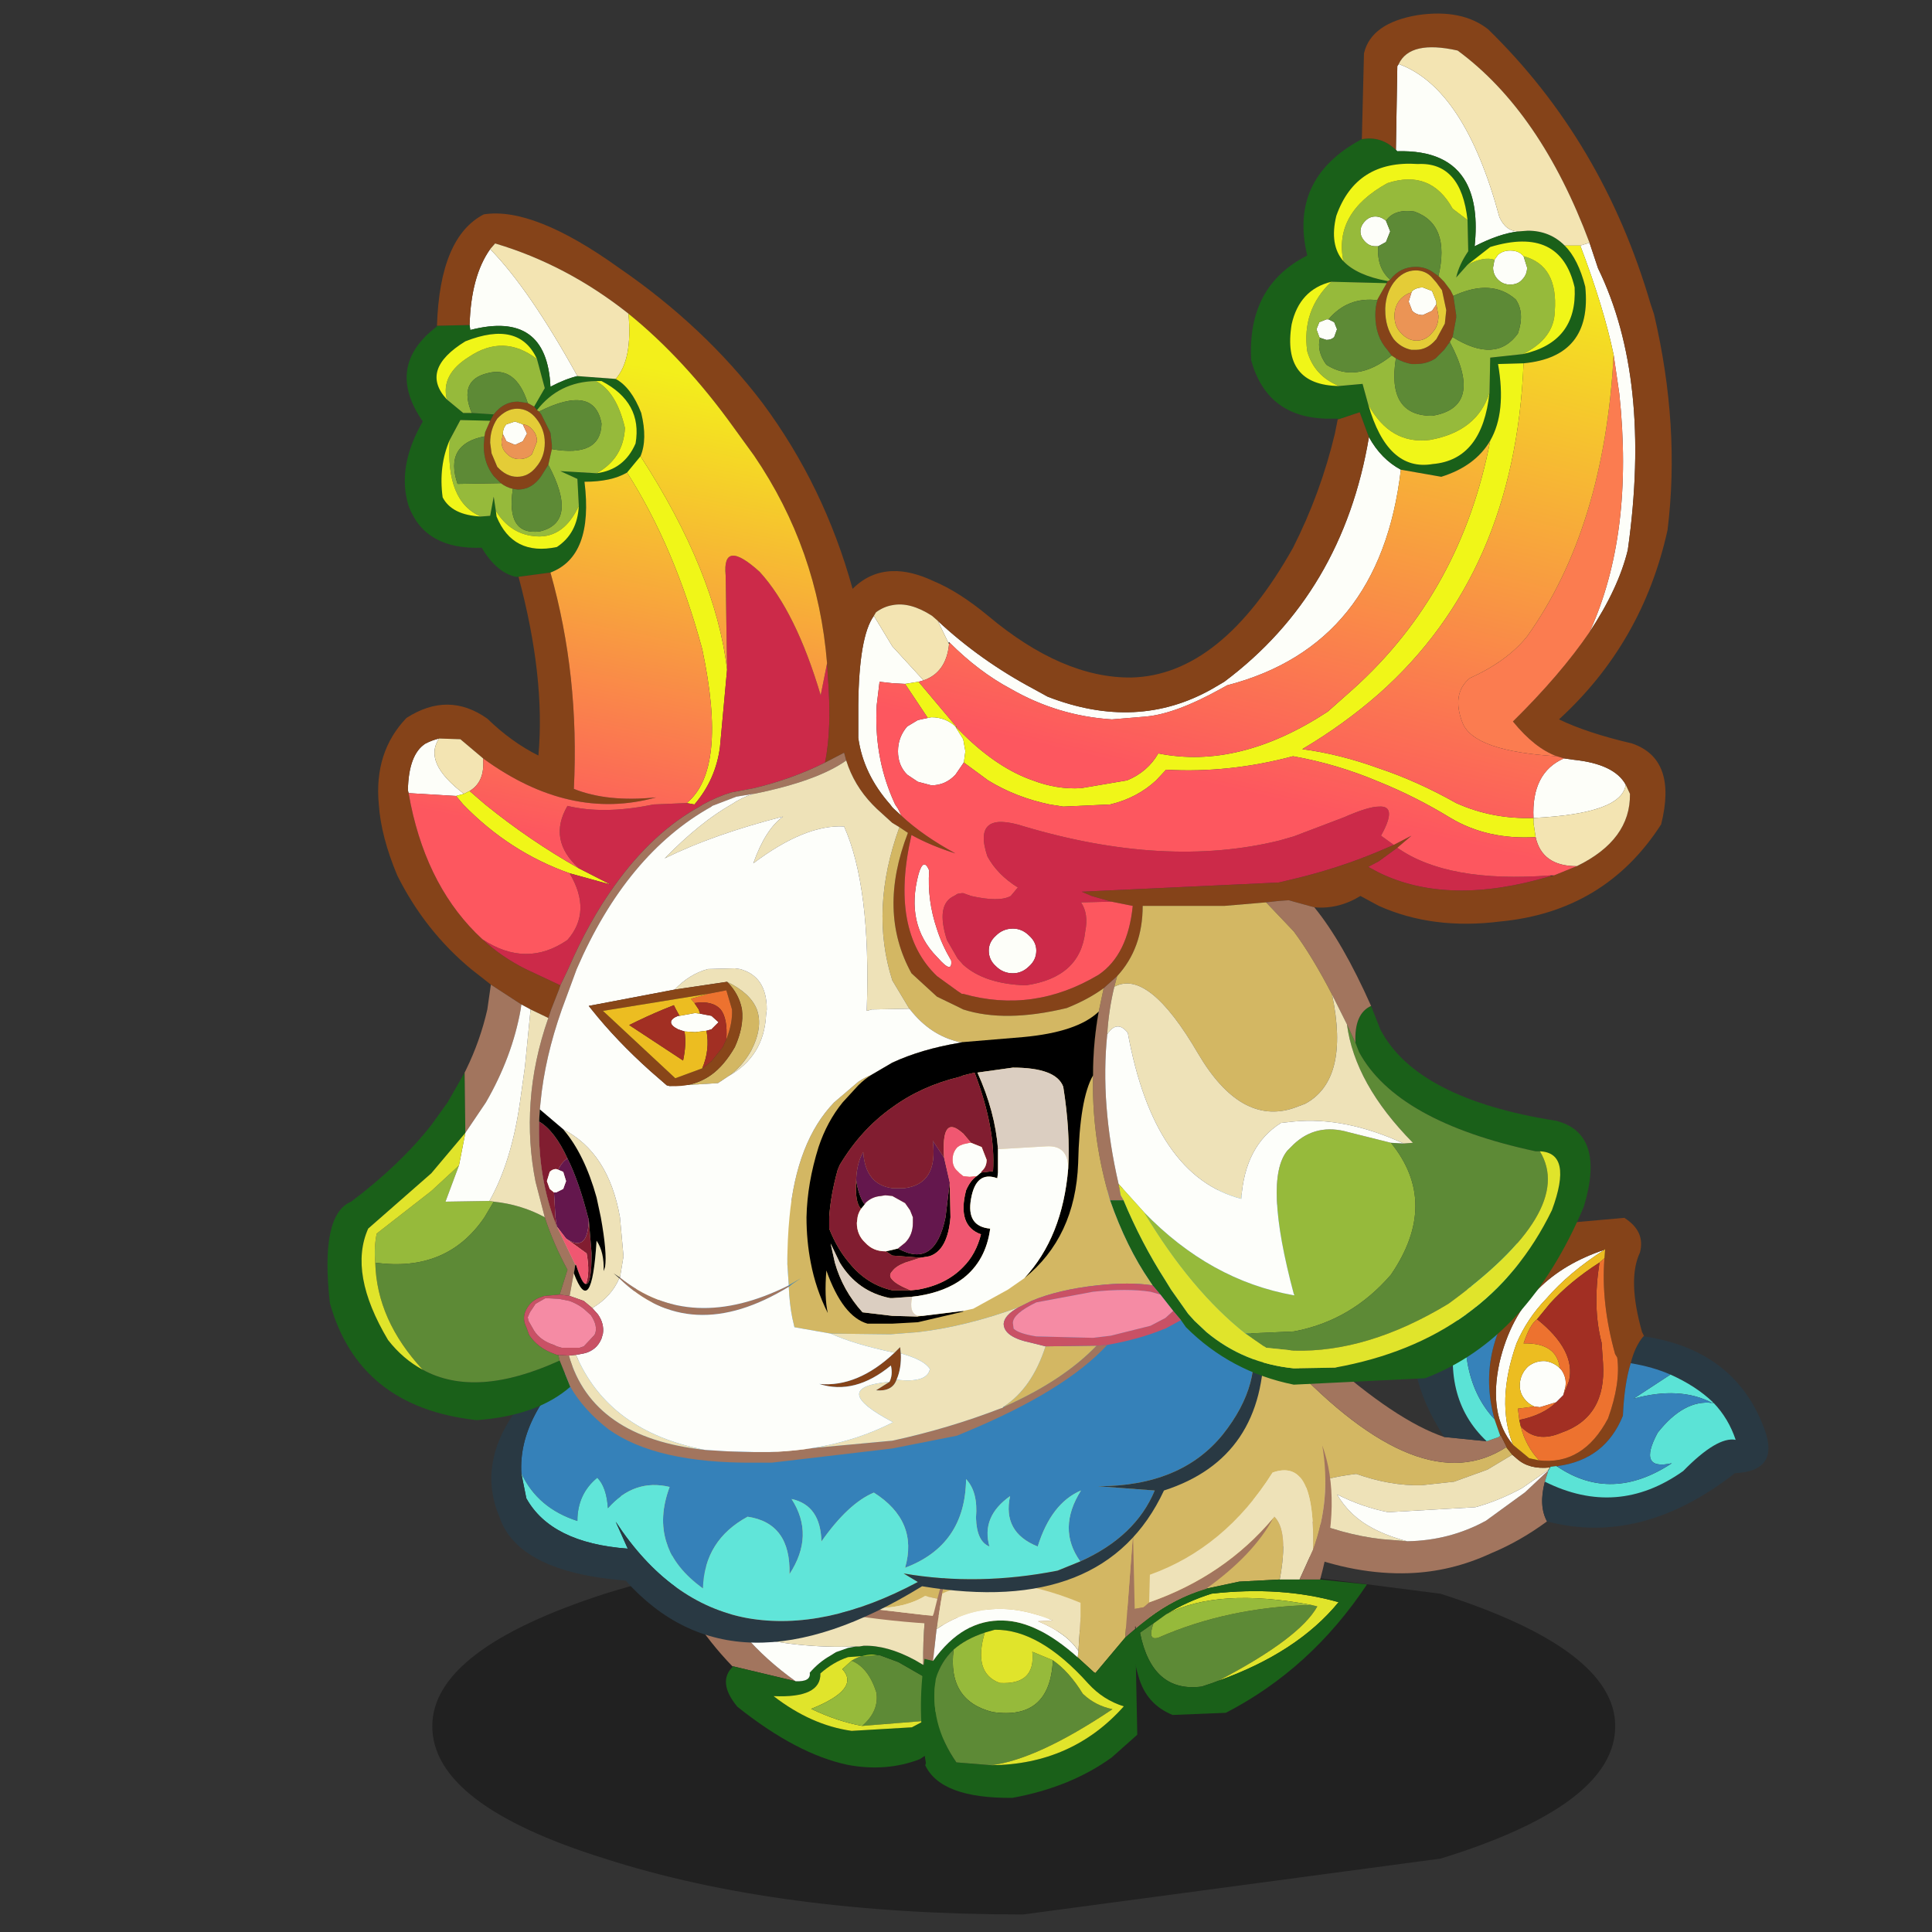 <svg xmlns:ffdec="https://www.free-decompiler.com/flash" xmlns:xlink="http://www.w3.org/1999/xlink" ffdec:objectType="frame" height="90" width="90" xmlns="http://www.w3.org/2000/svg"><rect width="100%" height="100%" fill="#333333" stroke="none"/><use ffdec:characterId="20" height="140.85" transform="matrix(.636 0 0 .636 9.321 -.35)" width="116.55" xlink:href="#a"/><defs><g id="a" transform="translate(-14.65 .55)"><use ffdec:characterId="1" height="9.05" transform="matrix(1.609 0 0 3.031 31.657 112.795)" width="53.85" xlink:href="#b"/><use ffdec:characterId="4" height="43.05" transform="translate(79.745 71.278) scale(1.039)" width="49.55" xlink:href="#c"/><use ffdec:characterId="6" height="22.45" transform="translate(82.35 102.65) scale(1.039)" width="17.1" xlink:href="#d"/><use ffdec:characterId="8" height="16.15" transform="translate(48.55 112.7) scale(1.039)" width="20.95" xlink:href="#e"/><use ffdec:characterId="10" height="30.65" transform="translate(43.8 87.6) scale(1.039)" width="50.65" xlink:href="#f"/><use ffdec:characterId="12" height="20.1" transform="translate(67.45 110.8) scale(1.039)" width="15.25" xlink:href="#g"/><use ffdec:characterId="14" height="33.1" transform="translate(36 85.95) scale(1.039)" width="61.6" xlink:href="#h"/><use ffdec:characterId="19" height="102.15" transform="translate(24 1) scale(1.039)" width="94.75" xlink:href="#i"/></g><g id="o" fill-rule="evenodd"><path d="M22.9 17.4q-6 3.95-15.35-6-5.75 1.25-7.1 6.4 4.1 3.05 7.85 4.5-1.4-2.35 4-3 2.4.85 4.6.8l2.3-.25 2.35-.85 1.75-1.05-.4-.5v-.05" fill="#d3b763"/><path d="M18.5 16.7q-3.4-1.15-8.45-5.65l-2.5.35q9.35 9.95 15.35 6l-.4-.8h-.05l-.1.1-.85.3-3-.3M.45 17.8q-.3 1.1-.45 2.25 8.5 6.5 16 6.25 3-.1 5.8-1.4 2.05-.85 3.95-2.25-.6-1.1-.15-2.8l.25-.8-1.65 1.55-2.75 2Q18.9 24 15.9 24.05l-1.8-.15q-2.75-.3-5.8-1.6-3.75-1.45-7.85-4.5" fill="#a2755e"/><path d="M8.3 22.3q3.05 1.3 5.8 1.6l1.8.15q-1.35-.35-2.4-.9-1.65-.85-2.55-2.4 1.8.9 3.6 1.25l6.15-.35q1.65-.45 3.3-1.35l1.8-1.25.05-.05.1-.15q-1.45.15-2.3-.6l-.35-.3L21.55 19l-2.35.85-2.3.25q-2.2.05-4.6-.8-5.4.65-4 3" fill="#eee2b8"/><path d="M25.8 19.05 24 20.3q-1.65.9-3.3 1.35l-6.15.35q-1.8-.35-3.6-1.25.9 1.55 2.55 2.4 1.05.55 2.4.9 3-.05 5.55-1.45l2.75-2 1.65-1.55h-.05m-2.45-1.8q-1.2-3.05.25-7.15.75-1.75 2.1-3.15 1.6-1.85 4.1-3.45-2.85.95-4.65 2.75-2 2-2.75 5.2-.8 3.7.95 5.8m3.3-5.4q-.4-.4-1-.5-.65-.05-1.2.35-.5.45-.6 1.1-.1.7.3 1.2.25.35.7.55l.4.05 1.15-.35.05-.05.45-.45.15-.6q.1-.65-.3-1.2l-.1-.1" fill="#fdfefa"/><path d="m18.5 16.7 3 .3q-3.3-3.1-2.05-8.55.2-1.4.95-2.65v-.1q1.15-1.8 3.35-3.35l-.05.15-.05.55q-.1 1.7.8 2.6V5.4l.6-1.65.8-1.55H26Q25.2-.5 23.05.1q-10.6 7.3-4.55 16.6m7.25 5.95Q32.4 24.4 39 19.25q3.15-.15 2.1-3.05-2.05-5.65-8.55-6.6-.6.7-.9 1.9 1.55.25 2.8.8 1.8.8 3 1.95l.05.05q1.05 1.1 1.55 2.6-1.3-.25-3.7 2.2-4.65 3.3-9.75.75-.45 1.7.15 2.8" fill="#293943"/><path d="m22.5 16.6.4.8v.05l.4.5.35.3q.85.75 2.3.6l.05-.05.4-.05h.1q3.35-.45 4.6-3.55.1-2.25.55-3.7.3-1.2.9-1.9h.05l-.15-.3q-1.05-3.7-.15-5.6.4-1.5-1.1-2.45l-3.35.3q-1 .25-1.85.65h-.15l-.8 1.55-.6 1.65v.25l-.1.25q-3.7 4.5-2.3 9.55l.4 1.15.05-.05v.05m2.7 1.75-.7-.15-1.15-.95q-1.75-2.1-.95-5.8.75-3.2 2.75-5.2 1.8-1.8 4.65-2.75l.05-.05-.05.65q-.25 3.15.75 6.75l.15.25q.25 1.8-.65 4.3-1.75 3.3-4.85 2.95" fill="#854319"/><path d="m21.5 17 .85-.3.1-.1-.4-1.15q-3-3.2-1.65-9.65 0 2.2 1.05 2.1 1-.05 2.2-4.85l.05-.55.05-.15Q21.55 3.9 20.4 5.7v.1q-.75 1.25-.95 2.65Q18.2 13.9 21.5 17m4.35 2.05-.25.8q5.1 2.55 9.75-.75 2.4-2.45 3.7-2.2-.5-1.5-1.55-2.6h-.1q-2-.25-3.85 2.1-1.45 2.7 1 2.15-4.25 2.8-8.05.25l-.1-.05-.4.05-.05.1-.1.15m8.6-6.75-2.6 1.7q3.25-.9 5.55.3l.05-.05q-1.2-1.15-3-1.95" fill="#5be3d6"/><path d="m23.35 17.25 1.15.95.7.15q-.95-1-1.3-2.4l-.1-.45-.1-.8 1.15-.15q-.45-.2-.7-.55-.4-.5-.3-1.2.1-.65.6-1.1.55-.4 1.2-.35.6.1 1 .5-.2-1.8-2.55-1.75.45-1.35.95-1.7l.9-1.1q1.4-1.55 3.5-2.9l.35-.3.05-.65-.05.05q-2.5 1.6-4.1 3.45-1.35 1.4-2.1 3.15-1.45 4.1-.25 7.15" fill="#ecbd21"/><path d="M22.05 15.45q-1.4-5.05 2.3-9.55l.1-.25q-.9-.9-.8-2.6-1.2 4.8-2.2 4.85-1.05.1-1.05-2.1-1.35 6.45 1.65 9.65m4.45 3.35q3.8 2.55 8.05-.25-2.45.55-1-2.15 1.85-2.35 3.85-2.1-2.3-1.2-5.55-.3l2.6-1.7q-1.25-.55-2.8-.8-.45 1.45-.55 3.7-1.25 3.1-4.6 3.55v.05" fill="#3682ba"/><path d="m29.8 4.1-.35.3q-.5 3.2.15 5.65l.1 1.45q.25 3.8-2.95 4.9-1.75.75-2.85-.45.35 1.4 1.3 2.4 3.1.35 4.85-2.95.9-2.5.65-4.3l-.15-.25q-1-3.6-.75-6.75m-4.75 4.3q-.5.35-.95 1.7 2.35-.05 2.55 1.75l.1.1q.4.55.3 1.2l-.15.6.4-1q.5-2.15-2.25-4.35m-.2 6.15-1.15.15.1.8q1.7-.35 2.6-1.25l-1.15.35-.4-.05" fill="#ed722f"/><path d="M29.45 4.4q-2.1 1.35-3.5 2.9l-.9 1.1q2.75 2.2 2.25 4.35l-.4 1-.45.45-.05.05q-.9.9-2.6 1.25l.1.45q1.1 1.2 2.85.45 3.2-1.1 2.95-4.9l-.1-1.45q-.65-2.45-.15-5.65" fill="#a22f23"/></g><g id="p" fill-rule="evenodd"><path d="M1.5 4.3Q4.35-.25 11.95 0q1.15.25 1.6 1.25V1.2l.05.15.35 1.75q.65 3.8-.65 7.35.1-3.95-.9-5.1Q8.85 1.85 1.5 4.3M0 8.45q.25-1.8.95-3.15 6.55-.45 9.55 2.9l.05-.05V8.1q1.05 1 .4 4.45l-2.85.15-2.35.5q-2.15.65-4 2.05Q.8 13.3 0 8.45" fill="#d3b763"/><path d="m13.2 14.35.4.1q-1.25 2.25-7 5.25l-.4.15-.75.25q-3.5.45-4.35-3.8l.85-.6.1-.05q-.45 1.25.35 1 4.9-2.15 10.8-2.3" fill="#5d8a36"/><path d="M6.6 19.7q5.75-3 7-5.25l-.4-.1Q6.6 13.1 2.95 15q1.45-.9 3.2-1.45 4.9-.55 8.95.6-2.9 3.55-8.5 5.55" fill="#e0e42b"/><path d="m13.8 12.55 3.3.35q-3.95 5.95-9.95 9.05l-3.75.15q-1.85-.75-2.4-2.7Q.4 17.45.8 16l.1-.1.85-.65q1.85-1.4 4-2.05l2.35-.5 2.85-.15h2.85m-11.75 3.1-.1.05-.85.6q.85 4.25 4.35 3.8l.75-.25.4-.15q5.6-2 8.5-5.55-4.05-1.15-8.95-.6-1.75.55-3.2 1.45l-.9.65" fill="#1a6019"/><path d="M.95 5.3q.2-.55.55-1 7.35-2.45 10.9 1.05 1 1.15.9 5.1l-.95 2.1h-1.4q.65-3.45-.4-4.45v.05l-.05.05Q7.5 4.85.95 5.3" fill="#eee2b8"/><path d="M13.95 3.1q1.4 3.85-.15 9.45h-1.45l.95-2.1q1.3-3.55.65-7.35M.9 15.9Q-.15 12.5 0 8.45q.8 4.85 1.75 6.8l-.85.65" fill="#a2755e"/><path d="M13.2 14.35q-5.9.15-10.8 2.3-.8.25-.35-1l.9-.65q3.65-1.9 10.25-.65" fill="#96ba3b"/></g><g id="q" fill-rule="evenodd"><path d="m18.9 2.85.7.3q-.55 2.75-.5 6.1-.45-.25-.75-.35-.05-3.3.55-6.05M4.95 9H4.9Q1.75 5.75 0 1.4L2.75.5q1.3 4.35 3 6.3 1.5 1.75 3.6 3.25L4.95 9" fill="#a2755e"/><path d="M15.1 8.2h.15l1.35.5 2.7 1.55q1.25.65.45 1.55l-1.35 1.05-4.35.35q1.2-1.05 1-2.35Q14.5 9.1 13.3 8.6q.8-.5 1.8-.4" fill="#5d8a36"/><path d="M19.1 9.25q.75.25 1.15.65.4.4.65 1.35.35 2.3-2.8 4.3-2.35.9-5.05.4-3.6-.75-7.8-4.1Q3.8 10.1 4.95 9l4.4 1.05q1.1.05 1-.6.65-.75 1.45-1.2l.4-.25.85-.3.55-.1h.25l.3-.05q1.65-.05 3.6 1l.6.35q.3.1.75.35m-.7 3.6 1.35-1.05q.8-.9-.45-1.55L16.6 8.7l-1.35-.5h-.15l-2.05.15Q12 8.7 11.1 9.5q.05 1.75-3.3 1.6 2.65 2.05 5.5 2.45l4.25-.25.85-.45" fill="#1a6019"/><path d="M2.75.5q7.8-1.7 16.15 2.35-.6 2.75-.55 6.05l-.6-.35q-1.95-1.05-3.6-1l-.3.05h-.25q-4.1.15-7.85-.8-1.7-1.95-3-6.3" fill="#eee2b8"/><path d="m13.6 7.6-.55.1-.85.3-.4.25q-.8.45-1.45 1.2.1.65-1 .6-2.1-1.5-3.6-3.25 3.75.95 7.85.8" fill="#fdfefa"/><path d="M15.1 8.2q-1-.1-1.8.4l-.65.6q1.3 1.4-2.2 2.8 1.9.9 3.6 1.2l4.35-.35-.85.45-4.25.25q-2.85-.4-5.5-2.45 3.35.15 3.3-1.6.9-.8 1.95-1.15l2.05-.15" fill="#e0e42b"/><path d="M13.3 8.6q1.2.5 1.75 2.25.2 1.3-1 2.35-1.7-.3-3.6-1.2 3.5-1.4 2.2-2.8l.65-.6" fill="#96ba3b"/></g><g id="r" fill-rule="evenodd"><path d="M2.5 22.95Q-4.4 10.6 7.6 1.8l.8-.6q13.35-2.8 28.1.9 2.85.7 5.25 1.9 6.85 3.6 8.9 11.7-.05 2.05-1.15 4.15-.7-.8-1.95-.35-3.35 5.3-8.65 7.2l-.05 1.95-.4.35-4 .7q-6.15-.1-10.5-1.25v-.05l-.9-.2q-1.9 1.15-5.05.75h-.2q-10.25-1.7-15.3-6" fill="#d3b763"/><path d="M2.5 22.95q5.05 4.3 15.3 6h.2l5.55.65h.05q5.6.5 10.85.1l4-.7.4-.35q5.3-1.85 8.75-5.95-1.4 2.6-4.75 5-2.7.8-4.95 2.8v-.15q-6.85.7-14.45-.2h-.1Q8.9 29.2 2.5 22.95" fill="#a2755e"/><path d="M18 28.95q3.15.4 5.05-.75l.9.2v.05q4.35 1.15 10.5 1.25-5.25.4-10.85-.1h-.05L18 28.95m20.85-.3.05-1.95q5.3-1.9 8.65-7.2 1.25-.45 1.95.35l-1.85 2.75v.05l-.05.05q-3.45 4.1-8.75 5.95" fill="#eee2b8"/></g><g id="s" fill-rule="evenodd"><path d="M2.2 2.15 1.5 5.7l-.4 2.5-.25 2.25-.6-.15v-.15l.4-2.25.1-.6.05.05.1-.25.25-1L2.2 2.15M14.4 8.8l.55-7.3.15 6.7-.7.6" fill="#a2755e"/><path d="m1.5 5.7.7-3.55Q9.3-1.8 14.95 1.5l-.55 7.3-2.1 2.5-.1-.05-1.15-1.05.05-.45.15-2.3v-1.1Q5.3 3.9 1.5 5.7" fill="#d3b763"/><path d="m11.05 10.2 1.15 1.05.1.05 2.1-2.5.7-.6.15 7.45-1.8 1.6q-2.9 2.1-7 2.85-5.05.05-6.15-2.3l.05-.15q-.65-3.7-.1-7.35l.6.15Q2.95 7.5 5.8 7.6q2.4.05 5.25 2.6M4.5 8.45q-1.35.45-2.2 1.2-.9.85-1.25 2.05-.5 3.1 1.45 5.9l2.45.2q5.7-.05 9.35-4.15-1.45-.45-2.5-1.6-3.45-3.85-6.6-3.8l-.7.2" fill="#1a6019"/><path d="M2.3 9.65q.85-.75 2.2-1.2Q3.65 11.3 5.55 12q2.55.15 2.3-2.2l1.45.6q-.2 4.25-4.25 3.65-3.2-.8-2.75-4.4" fill="#96ba3b"/><path d="m4.95 17.8-2.45-.2q-1.95-2.8-1.45-5.9.35-1.2 1.25-2.05-.45 3.6 2.75 4.4 4.05.6 4.25-3.65 1.15.8 2.1 2.35l.05.05q.85.8 2.05 1.05-5.3 3.55-8.55 3.95" fill="#5d8a36"/><path d="m11.1 9.75-.05.45Q8.2 7.65 5.8 7.6 2.95 7.5.85 10.45L1.1 8.2q3.7-2.5 8.2-.6l-1.05.05q2.05.85 2.85 2.1" fill="#fdfefa"/><path d="M1.5 5.7q3.8-1.8 9.75.65v1.1l-.15 2.3q-.8-1.25-2.85-2.1L9.3 7.6q-4.5-1.9-8.2.6l.4-2.5" fill="#eee2b8"/><path d="m4.5 8.45.7-.2q3.15-.05 6.6 3.8 1.05 1.15 2.5 1.6-3.65 4.1-9.35 4.15 3.25-.4 8.55-3.95-1.2-.25-2.05-1.05l-.05-.05q-.95-1.55-2.1-2.35l-1.45-.6q.25 2.35-2.3 2.2-1.9-.7-1.05-3.55" fill="#e0e42b"/></g><g id="t" fill-rule="evenodd"><path d="M41.5 27.35q-1.65-2.3.05-5-2.1.9-3.05 3.95-2.5-1-1.95-3.55-2.05 1.45-1.45 3.55-.9-.35-.95-2v-.05q.15-1.8-.7-2.7-.05 4.65-4.3 6.25.95-3.3-2.2-5.3-1.8.75-3.7 3.45-.05-2.55-2.1-3 1.65 2.55-.15 5.3.1-3.6-2.95-4.05-3.05 1.65-3.15 5.05-3.95-2.85-2.35-7.15-2.5-.6-4.35 1.5-.1-1.5-.75-2.15-1.4 1.15-1.4 3.05-2.8-.9-3.95-3.35-.25-4.15 4.35-8.3Q19.5 4 47.35.7q9.4.7 13.2 4.5.6 2.5-7.05 5.95.95 3.6-1.95 7.25-2.95 3.65-8.8 3.65l4 .3q-1.35 3.25-5.25 5" fill="#3581b9"/><path d="M2.1 21.15q1.15 2.45 3.95 3.35 0-1.9 1.4-3.05.65.65.75 2.15 1.85-2.1 4.35-1.5-1.6 4.3 2.35 7.15.1-3.4 3.15-5.05 3.05.45 2.95 4.05 1.8-2.75.15-5.3 2.05.45 2.1 3 1.9-2.7 3.7-3.45 3.15 2 2.2 5.3 4.25-1.6 4.3-6.25.85.9.7 2.7v.05q.05 1.65.95 2-.6-2.1 1.45-3.55Q36 25.3 38.5 26.3q.95-3.05 3.05-3.95-1.7 2.7-.05 5l-1.6.65q-5.6 1.1-10.85.2l1 .6q-6.55 3.5-12 2.55-5.5-1-9.3-6.8l.85 1.9q-5.4-.4-7.15-3.55l-.35-1.75" fill="#60e5d9"/><path d="M41.5 27.35q3.9-1.75 5.25-5l-4-.3q5.85 0 8.8-3.65 2.9-3.65 1.95-7.25 7.65-3.45 7.05-5.95-3.8-3.8-13.2-4.5Q19.5 4 6.45 12.85 1.85 17 2.1 21.15l.35 1.75q1.75 3.15 7.15 3.55l-.85-1.9q3.8 5.8 9.3 6.8 5.45.95 12-2.55l-1-.6q5.25.9 10.85-.2l1.6-.65m5.9-5q-4.15 8.9-17.05 6.75-13.25 8.15-20.9-.4-7.6-.6-8.9-4.5Q-2.5 17 10.85 9.3q18.9-7.7 36.9-9.3 23.85 3.2 6.7 11.9.1 8.15-7.05 10.45" fill="#293943"/></g><g id="i"><use ffdec:characterId="15" height="102.15" width="94.75" xlink:href="#j"/><use ffdec:characterId="17" height="22" transform="translate(14.9 70.35)" width="39.45" xlink:href="#k"/></g><g id="j" fill-rule="evenodd"><path d="m75.3 9.6.1-5.9.1-.15q4.65 1.7 7.1 10.8.45 1 1.35 1-1.35.15-3.1 1.05.3-2.85-.6-4.5Q79 9.6 75.4 9.7l-.1-.1m13.65 6.55.6 1.8q3.8 7.8 2.1 19.85-.65 2.7-2.7 5.8 3.15-6.9 2.1-16.8l-.4-2.75q-.7-3.35-2.35-7.7l.65-.2m-1.8 36.35.7.1q2.85.3 3.65 1.75-.25 2.05-6.5 2.35-.15-3.2 2.15-4.2m-46.7 4.05-.55-.5-.1-.1-.15-.2q-1.9-2.15-2.25-4.7v-2.3q.05-4.85 1.1-6.3l1.3 2.15L42 47l-.35.1-.95.15-.9-.05-.9-.1-.2 1.65q-.2 3.5 1.1 6.55l.2.45.2.3.25.5M43 42.8q3 2.8 6.75 4.8l1 .55q6.3 2.45 11.6-.55l.85-.5q8.35-6.25 10.2-17.25.85 1.55 2.25 2.3-1.45 12.4-12.25 15.2l-.45.25q-3.15 1.75-5.25 1.95l-2.4.2h-.05q-3.8-.25-7.1-2.15-2.25-1.2-4.3-3.25l-.05-.05-.05.05L43 42.8M10 21.95q.1-3.45 1.45-5.35 2.75 2.8 6.15 8.95-.85.2-1.9.75-.25-5.4-5.65-4l-.05-.35m64.6-7.35.3.75-.3.75-.55.3h-.2q-.4 0-.7-.3-.35-.35-.35-.75t.35-.75q.3-.3.7-.3.4 0 .75.3m1.8 5.05.05-.1q.3-.25.75-.25l.65.25.3.75v.2l-.3.45-.65.3q-.45 0-.75-.3l-.25-.65.2-.65m-6.45 3.2-.05-.05-.2-.55.2-.5.5-.2h.15l.4.2.2.5-.2.55q-.2.2-.55.2l-.45-.15M84.3 17.1l.25.8q0 .5-.35.85-.3.35-.85.35-.5 0-.85-.35t-.35-.85l.1-.55.25-.35q.35-.3.85-.3.55 0 .85.3l.1.1M44.25 50.25l.05.1.5.8.15.85-.1.75-.05.1-.55.8q-.7.75-1.7.75l-.95-.25-.75-.5Q40.2 53 40.2 52q0-1 .65-1.75l.75-.45.7-.15.25-.05q1 0 1.7.65M42.4 60.4q-.15 2.1.55 4.15.35 1.1 1 2.2.1 1-.95-.2l-.05-.05q-2.25-2.3-1.3-5.85.35-1.2.75-.25m4.2 5.65q0-.6.5-1.05.5-.5 1.2-.5.65 0 1.15.5.5.45.5 1.05 0 .65-.5 1.1-.5.5-1.15.5-.7 0-1.2-.5-.5-.45-.5-1.1m-34.25-36.4v-.05q0-.4.25-.65l.6-.2.55.2.3.65-.3.55-.55.25-.6-.25-.25-.5M5.7 54.95l-.05-.2q.05-2.55 1.25-3.3.5-.25.95-.35Q6.7 52.8 9.6 55l-.55.15-3.35-.2" fill="#fdfef9"/><path d="M72.9 8.85q1.35-.25 2.4.75l.1.1q3.6-.1 4.85 2.2.9 1.65.6 4.5 1.75-.9 3.1-1.05l.65-.05q1.55 0 2.6 1.05.95.95 1.45 2.9.5 4.95-4.35 5.4l-1.8.05q.6 3.4-.55 5.4-1.05 1.8-3.45 2.55l-2.85-.5q-1.4-.75-2.25-2.3l-.1-.25-.55-1.5-1.5.5-.05-.05h-.9q-4.1-.15-5.2-4.1-.3-5.25 3.95-7.4-1.3-5.4 3.75-8.15l.1-.05M7.7 22l2.3-.05.05.35q5.4-1.4 5.65 4 1.05-.55 1.9-.75l2.7.2q1.1.6 1.8 2.4.45 1.85-.05 3.05l-.95 1.15q-1.1.65-3 .65.65 5.25-2.4 6.4l-2.25.3h-.2q-1.35-.3-2.4-2.05-4 .15-5.15-2.95-.85-2.75 1-5.95-2.7-3.9 1-6.7V22m7.05 2.35Q13.5 21.6 9.7 23.1q-3.25 2-1.3 4.1l1.15.95h.6l1.55.1-.25.45-2.1-.05-.75 1.4q-.8 1.85-.5 4.05.65 1.25 2.7 1.35l.65-.05.25-1.35.15 1 .05.4q1.15 2.8 4.25 2.15 1.45-.95 1.55-2.9l-.1-1.9-1.2-.55 2.55.15q1.95-.25 2.75-2.1.5-2.9-2.4-4.4h-.4q-2.6.05-4.15 2.05l-.2-.25.75-1.3-.55-2.05m59.95-5.5v.05l-.05.1-3.9-.1q-2.25.55-2.8 3-.7 4.3 3.35 4.35l1.65-.15.4 1.45q1.35 4.75 4.55 4.2 3.5-.3 4-5.05l.05-2.45 2.3-.25q3.85-.85 3.65-4.7-1-4.35-5.95-2.85l-1.6 1.25-.8.9q.2-.9.85-1.85l-.05-2.2q-.45-4.1-3.5-3.95-4.35-.3-5.75 3.65-.5 2.05.5 3.2.95 1 3.1 1.4M85.45 80.2h-.3q-9.8-2.1-12.45-7l-.25-.65q-.1-2.05 1.1-2.6l.65 1.65q2.55 4.9 12.4 6.45 3.5.9 1.95 6.05-3.95 9.35-11.2 12.1l-9.25.45q-4.45-.9-7.6-4.05l-.35-.5-.55-.65-.9-1.15-.55-.65-.2-.3q-1.65-2.4-2.8-5.7h.95q1.25 3 2.95 5.65l.4.65 1.2 1.7.45.5.85.8q2.65 2.2 6.15 2.55l2.9-.05q10.85-1.95 15.3-11.1 1.5-4.05-.85-4.15M17.1 96.8q-2.35 2.05-6.6 2.35-8.3-.9-10.35-8.25-.7-6.25 1.5-7.15 3.45-2.6 5.65-5.4l1.15-1.6 1.2-2.1.05 4.25-2.4 2.85-4.45 3.9q-1.4 3.15 1.4 7.85 1.05 1.35 2.45 2.1 3.75 2.05 9.65-.65l.75 1.85" fill="#1a6019"/><path d="M21.2 21.15q-4.35-3.45-9.4-4.95l-.35.4Q10.1 18.5 10 21.95L7.7 22q.2-6.25 3.3-7.85 3.5-.55 9.5 3.75 6.05 4.15 10.15 9.55Q35 33.3 37 40.55q1.2-1.2 2.8-1.25 1.3-.05 2.9.7 1.8.75 3.85 2.45 5.25 4.4 10.1 4.35 6.35-.15 11.4-9.15Q70 33.8 71 29.6l.2-1h.05l1.5-.5.55 1.5.1.25q-1.85 11-10.2 17.25l-.85.5q-5.3 3-11.6.55l-1-.55Q46 45.6 43 42.8l-.4-.35q-1.55-1-2.8-.75-.6.1-1.15.5l-.15.25q-1.05 1.45-1.1 6.3v2.3q.35 2.55 2.25 4.7l.15.2.1.1.55.5q1.5 1.4 3.8 2.65-1.75-.55-3.1-1.3-1.55 6.75 1.8 9.95l1.45 1.05.3.2h.1q4.95 1.4 9.55-1.35 2.05-1.4 2.4-4.85l-1.5-.3-1.4-.4-.7-.3 13.9-.65L68.1 61q3.15-.75 6-1.95l1.05-.45 1.25-.65-1 .85-1.3.95-.75.4.75.4q4.9 2.4 12.1.25h.1l.15-.05 1.6-.65q3.8-1.85 3.75-5.1l-.3-.65q-.8-1.45-3.65-1.75l-.7-.1-.5-.15q-1.55-.55-3.1-2.45 3.35-3.3 5.4-6.3 2.05-3.1 2.7-5.8 1.7-12.05-2.1-19.85l-.6-1.8Q85.5 6.9 79.65 2.6q-3.35-.75-4.15.95l-.1.15-.1 5.9q-1.05-1-2.4-.75l.15-6.05q.5-2.15 3.8-2.7 3.1-.45 4.95 1Q89.9 9 93.25 20.45l.25.75q1.85 7.9.95 15.2-1.75 7.95-7.65 13.35 1.95.95 5.15 1.7 3.2 1.1 2.05 5.7Q90.05 63.3 82.65 64q-4.75.6-8.55-1.1l-1.3-.7q-1.55.95-3.25.8l-1.45-.4-.35-.1-.7.05-.9.1-2.95.25h-5.75q0 3-1.8 4.95l-.95.85q-1.1.8-2.6 1.4-4.35 1.05-7.3.1l-.4-.2-1.45-.7-1.8-1.65q-2.4-4.35-.25-9.9l-.6-.4-.5-.3-1.1-1-.3-.3q-1.3-1.35-1.85-3.1l-.15-.55-1.35.7q.5-2.35.2-6.15l-.05-.85q-.65-8.05-5.15-14.65l-1.45-2q-3.45-4.8-7.4-8m-7.1 6.3.45.25.2.25.15.1.15.2.65 1.3.1.85v.3l-.25 1.1-.5.8q-.65.95-1.65.95l-.35-.05q-.45-.1-.85-.4l-.5-.5q-.7-.9-.7-2.1v-.1l.05-.6.05-.3.35-.8.25-.45q.7-.9 1.7-.9l.7.1m60.8-8.7q.7-.9 1.8-.9.6 0 1.1.3l.5.35.4.4.45.6.2.4.2 1.35v.2l-.25 1.35-.2.35-.4.55-.6.6q-.6.4-1.4.4h-.3q-.55-.1-1.1-.4l-.3-.2-.3-.4q-.85-.95-.85-2.45 0-.6.15-1.05v-.05l.65-1.15.05-.1.05-.05.15-.1m1.8-.65q-.9 0-1.55.85-.55.75-.6 1.8v.15q0 1.2.6 2.05.5.6 1.25.75h.3q.8 0 1.4-.7l.05-.05.6-1.1.1-.95-.3-1.4-.4-.55-.35-.4q-.45-.45-1.1-.45M10.9 65.25q1.35 1.25 3.05 2.1l2.45 1.15-.1.3-.55 1.4-.2.6-1.25-.6-.65-.35-2.15-1.4-1.4-1.1q-3.25-2.7-5.2-6.6-1.15-2.75-1.3-5-.35-3.7 1.95-6.1 2.95-1.9 5.7.05 1.7 1.65 3.6 2.6.5-5.5-1.4-12.6l2.25-.3q2.05 7.25 1.65 15.25 2.35.95 5.8.6-6.1 1.7-12.2-2.75l-1.6-1.35-1.5-.05q-.45.1-.95.35-1.2.75-1.25 3.3l.05.2.15.8q1.25 6 5.05 9.5m2.45-37.4q-.75 0-1.4.7-.5.75-.5 1.7l.1.75.4.95q.65.7 1.4.7.8 0 1.35-.7.6-.7.6-1.7 0-.95-.6-1.7-.55-.7-1.35-.7m26.25 68.6q.25-.5.1-1.15-2.55 2.1-5.05 1.3 2.7.25 5.3-2.2l.4-.4.05.45q.05 1.05-.3 1.85-.3.85-1.45.75l.95-.6" fill="#854319"/><path d="m11.45 16.6.35-.4q5.05 1.5 9.4 4.95.3 3.25-.9 4.6l-2.7-.2q-3.4-6.15-6.15-8.95M75.5 3.55q.8-1.7 4.15-.95 5.85 4.3 9.3 13.55l-.65.2h-1.1q-1.05-1.05-2.6-1.05l-.65.05q-.9 0-1.35-1-2.45-9.1-7.1-10.8m16 50.8.3.65q.05 3.25-3.75 5.1-2.45 0-2.9-2.05l-.15-1v-.35q6.25-.3 6.5-2.35m-53-11.9.15-.25q.55-.4 1.15-.5 1.25-.25 2.8.75l.4.35.75 1.55.05.1q-.2 2-1.8 2.55l-2.2-2.4-1.3-2.15M10.95 52.5q.15 1.65-.95 2.3l-.4.2q-2.9-2.2-1.75-3.9l1.5.05 1.6 1.35" fill="#f3e4b2"/><path d="M8.4 27.2q-.45-1.75 1.55-3 2.45-1.65 4.8.15l.55 2.05-.75 1.3-.45-.25q-.85-2.65-2.85-2.1-2.05.5-1.1 2.8h-.6L8.4 27.2m65.65-10.8q-.1 1.55.85 2.35l-.15.1h-.05q-2.15-.4-3.1-1.4-.7-3.4 3.1-5.5 3.05-1 4.6 1.8l1.05.8.05 2.2q-.65.95-.85 1.85l.8-.9q1.15-.6 1.9-.35l-.1.55q0 .5.35.85t.85.35q.55 0 .85-.35.35-.35.35-.85l-.25-.8q2.45.65 2.2 3.9-.05 1.9-2.25 3l-2.3.25-.05 2.45q-.85 2.75-4.2 3.35-2.8.35-4.35-2.5l-.4-1.45-1.65.15q-1.75-.7-2.25-2.45-.4-2.9 1.7-4.9l3.9.1-.65 1.15v.05q-2.1-.25-3.45 1.35h-.15l-.5.2-.2.5.2.55.05.05q-.25.95.45 1.9 2.1 1.35 4.6-.65l.3.2q-.65 4.05 2.55 4.05 3.7-.6 1.25-5.2l.2-.35q3.05 1.9 4.6-.25.5-1.45-.15-2.4-1.7-1.5-4.4-.25l-.2-.4-.45-.6-.4-.4q.85-3.65-1.7-4.55-1.4-.2-2 .65-.35-.3-.75-.3t-.7.3q-.35.35-.35.75t.35.75q.3.3.7.3h.2m.9 63.2q3.45 4.25 0 9.3-2.8 3.25-6.85 4l-3.4.15Q60.85 90 57.55 84.5q4.65 4.8 10.55 5.85h.05l-.05-.1q-2.15-8.05-.45-10.1l.45-.45q1.6-1.5 3.85-.85l3 .75m-56-47.2-2.55-.15 1.2.55.1 1.9q-1.05 2.25-2.95 2.15-1.85-.1-2.9-1.8l-.15-1-.25 1.35-.65.05q-2.5-1.05-2.2-5.4l.75-1.4 2.1.05-.35.8-.05.3q-2.85.55-1.9 3.35l3.05-.05q.4.3.85.4-.5 3.3 1.9 3 2.75-.65.6-4.7l.25-1.1q3.45.6 3.5-1.8-.5-2.8-4.4-.85l-.15-.1q1.55-2 4.15-2.05 1.45.75 2.05 3.3-.1 2.15-2 3.2m-9.7 48.8-.95 2.55 3.1-.05.3.05-.65 1.1q-2.65 3.9-7.7 3.2-.1-1.05.1-2.05l3.85-3 1.95-1.8" fill="#96ba3b"/><path d="M10.15 28.15q-.95-2.3 1.1-2.8 2-.55 2.85 2.1l-.7-.1q-1 0-1.7.9l-1.55-.1m63.9-11.75.55-.3.3-.75-.3-.75q.6-.85 2-.65 2.55.9 1.7 4.55l-.5-.35q-.5-.3-1.1-.3-1.1 0-1.8.9-.95-.8-.85-2.35M74 20.2q-.15.45-.15 1.05 0 1.5.85 2.45l.3.4q-2.5 2-4.6.65-.7-.95-.45-1.9l.45.15q.35 0 .55-.2l.2-.55-.2-.5-.4-.2q1.35-1.6 3.45-1.35m1.3 4.1q.55.3 1.1.4h.3q.8 0 1.4-.4l.6-.6.4-.55q2.45 4.6-1.25 5.2-3.2 0-2.55-4.05m4-1.5.25-1.35v-.2l-.2-1.35q2.7-1.25 4.4.25.65.95.15 2.4-1.55 2.15-4.6.25m-6.85 49.75.25.65q2.65 4.9 12.45 7h.3Q88 84.4 79 90.95q-5.7 3.45-10.9 3.3l-1.95-.2-1.45-1 3.4-.15q4.05-.75 6.85-4 3.45-5.05 0-9.3l.9.05.65-.05q-4.1-4.15-4.65-8.35l.6 1.3M15.3 84.85q.6 1.85 1.6 3.7l-.55 1.75-1.1.1-.4.15q-.6.25-.9.9-.25.55.05 1.15l.2.55q.6.9 1.7 1.3l.25.1h.1l.1.4q-5.9 2.7-9.65.65-3.25-3.5-3.35-7.55 5.05.7 7.7-3.2l.65-1.1q1.95.2 3.6 1.1m-.4-56.8q3.9-1.95 4.4.85-.05 2.4-3.5 1.8v-.3l-.1-.85-.65-1.3-.15-.2m.65 3.75q2.15 4.05-.6 4.7-2.4.3-1.9-3l.35.05q1 0 1.65-.95l.5-.8m-3.35 1.3-3.05.05q-.95-2.8 1.9-3.35l-.05.6v.1q0 1.2.7 2.1l.5.5" fill="#5d8a36"/><path d="M14.75 24.35q-2.35-1.8-4.8-.15-2 1.25-1.55 3-1.95-2.1 1.3-4.1 3.8-1.5 5.05 1.25m56.85-6.9q-1-1.15-.5-3.2 1.4-3.95 5.75-3.65 3.05-.15 3.5 3.95l-1.05-.8q-1.55-2.8-4.6-1.8-3.8 2.1-3.1 5.5m8.75.25 1.6-1.25q4.95-1.5 5.95 2.85.2 3.85-3.65 4.7 2.2-1.1 2.25-3 .25-3.25-2.2-3.9l-.1-.1q-.3-.3-.85-.3-.5 0-.85.3l-.25.35q-.75-.25-1.9.35m1.55 9q-.5 4.75-4 5.05-3.2.55-4.55-4.2 1.55 2.85 4.35 2.5 3.35-.6 4.2-3.35m-10.6-.45q-4.05-.05-3.35-4.35.55-2.45 2.8-3-2.1 2-1.7 4.9.5 1.75 2.25 2.45m10.65 3.85q1.15-2 .55-5.4l1.8-.05q-.6 14.8-10.2 23.3-2.45 2.15-5.4 3.9 2.65.35 5.4 1.35 2.7.9 5.45 2.45Q82.1 56.8 85 56.7v.35l.15 1q-3.4.2-6-1.35-2.45-1.5-5.05-2.55-2.95-1.25-6.05-1.8-4.5 1.2-8.95.95l-.7.75q-1.35 1.25-3.25 1.7l-3.3.15-.95-.15q-2.4-.5-4.35-1.7l-1.7-1.25v-.05l.1-.75-.15-.85-.5-.8-.05-.1.1.1.45.45q2.45 2.4 4.9 3.25 1.7.65 3.4.55l3.25-.55q1.45-.6 2.2-1.9 5.7 1.15 11.95-2.95l1.8-1.6q7.6-6.85 9.65-17.5m-40.3 17 2.65 3.15h-.05q-.7-.65-1.7-.65l-.25.05-1.6-2.4.95-.15m-13.5-.85-.5 5.45q-.3 2.3-1.8 4.05l-.55-.1q2.9-2.35 1.1-10.85-1.95-7.2-5.3-12.45l.95-1.15q5.3 8.2 6.1 15.05m-10.45 14 2.25 1.15-2.9-.8q-4.25-1.5-7.5-4.85l-.5-.6.55-.15.4-.2 1.1.95q3.15 2.55 6.6 4.5m1.2-34.35h.4q2.9 1.5 2.4 4.4-.8 1.85-2.75 2.1 1.9-1.05 2-3.2-.6-2.55-2.05-3.3m-1.2 8.8q-.1 1.95-1.55 2.9-3.1.65-4.25-2.15l-.05-.4q1.05 1.7 2.9 1.8 1.9.1 2.95-2.15m-6.9.75q-2.05-.1-2.7-1.35-.3-2.2.5-4.05-.3 4.35 2.2 5.4" fill="#f0f618"/><path d="M76.7 18.1q.65 0 1.1.45l.35.4.4.55.3 1.4-.1.95-.6 1.1-.05.05q-.6.7-1.4.7h-.3q-.75-.15-1.25-.75-.6-.85-.6-2.05v-.15q.05-1.05.6-1.8.65-.85 1.55-.85m1.45 2.4v-.2l-.3-.75-.65-.25q-.45 0-.75.25l-.05.1q-.4.1-.75.45-.45.5-.45 1.2 0 .75.45 1.2.5.55 1.1.55.65 0 1.1-.55.45-.45.45-1.2l-.15-.8m-64.8 7.35q.8 0 1.35.7.6.75.6 1.7 0 1-.6 1.7-.55.7-1.35.7-.75 0-1.4-.7l-.4-.95-.1-.75q0-.95.5-1.7.65-.7 1.4-.7m.4 1.1-.55-.2-.6.2q-.25.25-.25.65v.05l-.1.5q0 .55.4.9.35.35.85.35.55 0 .9-.35l.35-.9q0-.5-.35-.85-.25-.3-.65-.35" fill="#e4cc37"/><path d="m78.15 20.5.15.8q0 .75-.45 1.2-.45.55-1.1.55-.6 0-1.1-.55-.45-.45-.45-1.2 0-.7.45-1.2.35-.35.75-.45l-.2.65.25.65q.3.3.75.3l.65-.3.3-.45m-64.4 8.45q.4.05.65.35.35.35.35.85l-.35.9q-.35.35-.9.35-.5 0-.85-.35-.4-.35-.4-.9l.1-.5.25.5.6.25.55-.25.3-.55-.3-.65" fill="#eb9455"/><path d="M88.95 43.6q-2.05 3-5.4 6.3 1.55 1.9 3.1 2.45Q80.8 52 80 50q-.8-2.05.5-3.15 2.65-1.2 4.05-2.95 5.45-7.65 6.1-19.85l.4 2.75q1.05 9.9-2.1 16.8" fill="#fb7c50"/><path d="m35.2 45.8.05.85q.3 3.8-.2 6.15-2.3 1.15-5 1.8l-1.6.3q-1 .3-2 .85l-.15.1q-3.4 1.85-6.1 5.65-1.8 2.5-3.25 5.85l-.55 1.15-2.45-1.15q-1.7-.85-3.05-2.1 3.1 2.05 6 .05 1.75-2 .15-4.7l2.9.8-2.25-1.15q-2.2-2-.8-4.4 2.5.6 5.8-.05l.25-.05 2.35-.1.55.1q1.5-1.75 1.8-4.05l.5-5.45-.1-6.65q-.25-2.65 2.4-.25 2.55 2.8 4.3 8.7l.45-2.25m51 15q-7.2 2.15-12.1-.25l-.75-.4.75-.4 1.3-.95q3.55 2.5 10.8 1.95v.05m-11.05-2.2-1.05.45q-2.85 1.2-6 1.95l-1.05.25-13.9.65.7.3 1.4.4-2.15.05q.55.8.3 2.05-.35 3.25-4.2 3.8-2.9-.1-4.4-1.45l-.4-.45-.75-1.3q-.8-2.5.5-3.1l.25-.15.3-.05h.1l.55.2q2 .45 2.8 0l.5-.6q-1.45-.9-2.15-2.2-1.1-3.3 2.6-2.1 9.95 2.95 17.95 1l1.05-.3 3.55-1.35q1.7-.75 2.45-.75 1.35-.1.15 2.05l.9.65M46.6 66.05q0 .65.5 1.1.5.5 1.2.5.65 0 1.15-.5.5-.45.5-1.1 0-.6-.5-1.05-.5-.5-1.15-.5-.7 0-1.2.5-.5.45-.5 1.05" fill="#cc2a49"/><path d="m35.05 52.8 1.35-.7.15.55Q34.5 54.1 30.05 55H30l-1.2.2-1.7.65-.05.05q-6 3.35-9.5 11.45l-.7 1.9-.35.95q-1.2 3.4-1.5 6.55l-.05.5-.05.85q-.1 3.6 1 6.75l.25.65 1.3 2.7-.4 2.2-.7-.1.55-1.75q-1-1.85-1.6-3.7l-.65-2.5q-.55-2.75-.35-5.6.2-2.95 1.25-5.95l.2-.6.55-1.4.1-.3.55-1.15Q18.4 64 20.2 61.5q2.7-3.8 6.1-5.65l.15-.1q1-.55 2-.85l1.6-.3q2.7-.65 5-1.8M54.7 68.7l.95-.85-.2.75q-.4 1.65-.5 3.35-.5 4.9.8 10.55l.15.8.2.35h-.95L55 83.1q-1.15-4.1-1.05-8.25 0-2.3.4-4.5l.35-1.65m11.45-6.05.9-.1.7-.05.35.1 1.45.4q2 2.45 4 6.95-1.2.55-1.1 2.6l-.6-1.3-1.05-2.1q-1.4-2.7-2.7-4.45l-1.95-2.05M20.6 89.1q5 4 11.9.55v.1q-6.95 4.25-11.95-.6l.05-.05M9.65 74.65l.1-.2q1-2.05 1.5-4.25l.25-1.75 2.15 1.4-.05.35q-.6 3.35-2.45 6.55L9.7 78.9l-.05-4.25m16.95 26.6 1.6.1 1.85.05h1.1l8.65-.8q3.95-.85 7.7-2.3h.05l.15-.1q4.15-1.85 6.5-4.3h.05l.7-.05q-3 3.25-10 6.15l-.6.25-4.55.9-8.5 1h-1.25q-6.9.05-10.25-2.35-1.75-1.35-2.7-3l-.75-1.85-.1-.4.75.05q1.65 5.8 9.6 6.65" fill="#a2755e"/><path d="m40.3 57.35.6.4q-2.15 5.55.25 9.9l1.8 1.65 1.45.7.4.2q2.95.95 7.3-.1 1.5-.6 2.6-1.4l-.35 1.65q-.4 2.2-.4 4.5Q53.85 79 55 83.1l.15.55q1.15 3.3 2.8 5.7l.2.3q-1.65-.25-3.9 0-2.75.3-4.65 1.1l-.9.45q-3.7 1.35-7.1 1.75l-1.95.15-4.2-.05-2.55-.45-.15-.65q-.2-1-.25-2.2l.25-.2.6-.4-.6.35-.25.15-.1-1.5q0-1.75.15-3.3.5-5.35 3.15-8.1l1.7-1.45q.45-.3.95-.5l1.45-.85q2.05-.95 4.75-1.4l.2-.05h-.2q-2.05-.45-3.5-2.3l-.05-.05-1.2-2q-1.6-5 .5-10.8m15.35 10.5q1.8-1.95 1.8-4.95h5.75l2.95-.25 1.95 2.05q1.3 1.75 2.7 4.45 1.25 6-1.9 7.7l-.8.3q-3.75 1.25-6.75-3.85-3.5-6-5.9-4.7l.2-.75m-27.4 7.05-.75.5h-.1l-3.3.2q1.7.1 2.95-.8.9-.65 1.65-1.95.65-1.45.5-2.65-.2-1.1-1.05-1.95 1.65.8 2.1 1.95.45 1.25-.4 2.9-.65 1.15-1.6 1.8m25.95 19q-2.35 2.45-6.5 4.3h-.05q2-1.3 2.95-4.25l3.6-.05" fill="#d3b763"/><path d="M36.55 52.65q.55 1.75 1.85 3.1l.3.3 1.1 1 .5.3q-2.1 5.8-.5 10.8l1.2 2-2.65.05-.35.1v-.1q.3-8.65-1.6-12.9-2.75-.15-6.4 2.6.85-2.4 2.1-3.3-4.9 1.25-8.35 2.95 2.5-2.55 4.7-3.8.75-.5 1.55-.75h.05q4.45-.9 6.5-2.35m35.3 18.6q.55 4.2 4.65 8.35l-.65.05q-4.15-1.9-7.75-1.55l-.9.1q-2.55 1.6-2.8 5.35-6.15-1.6-8-11.7-.75-.95-1.45.1.1-1.7.5-3.35 2.4-1.3 5.9 4.7 3 5.1 6.75 3.85l.8-.3q3.15-1.7 1.9-7.7l1.05 2.1m-47.4-2.45q1.05-1.1 2.35-1.45l1.9-.05.35.05q1.9.5 1.9 2.85l-.05.4q-.15 2.9-2.65 4.3.95-.65 1.6-1.8.85-1.65.4-2.9-.45-1.15-2.1-1.95l-3.7.55m11 24.25 4.2.05 1.95-.15q3.4-.4 7.1-1.75-1 .55-1.05 1.15 0 .95 1.95 1.35l1 .25q-.95 2.95-2.95 4.25l-.1.1h-.05q-3.75 1.45-7.7 2.3l-8.65.8q4.9-.15 8.7-2.1-4.65-2.45-.25-2.85l-.95.6q1.15.1 1.45-.75 2.15.25 2.35-.75-.4-.65-2.05-1.1l-.05-.45-.4.4q-2.85-.6-4.5-1.35M15.55 70.8q-1.05 3-1.25 5.95-.2 2.85.35 5.6l.65 2.5q-1.65-.9-3.6-1.1l-.3-.05q1.55-2.75 2.15-6.95l.35-2.5.4-4.05 1.25.6m1.5 19.6.4-2.2-1.3-2.7-.25-.65q-1.1-3.15-1-6.75l.05-.85 1.65 1.4q3.2 1.65 4 6.2l.25 2.75-.25 1.5-.45-.3.4.35q-.55 1.3-1.9 2.1l-.6-.5-.7-.25-.3-.1m.45 4.15q2.3 5.4 9.1 6.7-7.95-.85-9.6-6.65l.5-.05" fill="#eee2b8"/><path d="m75.85 79.65-.9-.05-3-.75q-2.25-.65-3.85.85l-.45.45q-1.7 2.05.45 10.1l.05.1h-.05q-5.9-1.05-10.55-5.85l-1.8-2q-1.3-5.65-.8-10.55.7-1.05 1.45-.1 1.85 10.1 8 11.7.25-3.75 2.8-5.35l.9-.1q3.6-.35 7.75 1.55m-60.9-2.4.05-.5q.3-3.15 1.5-6.55l.35-.95.7-1.9q3.5-8.1 9.5-11.45l.05-.05 1.7-.65L30 55q-.8.25-1.55.75-2.2 1.25-4.7 3.8 3.45-1.7 8.35-2.95-1.25.9-2.1 3.3 3.65-2.75 6.4-2.6 1.9 4.25 1.6 12.9v.1l.35-.1 2.65-.05.05.05q1.45 1.85 3.5 2.3h.2l-.2.05q-2.7.45-4.75 1.4l-1.45.85q-.5.2-.95.5l-1.7 1.45q-2.65 2.75-3.15 8.1-.15 1.55-.15 3.3l.1 1.5q-6.9 3.45-11.9-.55l.25-1.5-.25-2.75q-.8-4.55-4-6.2l-1.65-1.4m13.3-2.35q2.5-1.4 2.65-4.3l.05-.4q0-2.35-1.9-2.85l-.35-.05-1.9.05q-1.3.35-2.35 1.45l-6.05 1.15.2.25q1.75 2.2 4.15 4.35l1.15 1 .2.05 3.3-.2h.1l.75-.5m-2-4.4.8.15.5.45-.5.5-.35.1-.8.1-.75-.05-.45-.15q-.5-.25-.5-.5t.5-.45h.1l1.1-.2.35.05m6.25 19.25q.05 1.2.25 2.2l.15.65 2.55.45q1.65.75 4.5 1.35-2.6 2.45-5.3 2.2 2.5.8 5.05-1.3.15.65-.1 1.15-4.4.4.25 2.85-3.8 1.95-8.7 2.1h-1.1l-1.85-.05-1.6-.1q-6.8-1.3-9.1-6.7l.55-.1q.9-.2 1.25-1.05l.1-.35q.1-.7-.35-1.35l-.4-.45q1.35-.8 1.9-2.1 5 4.85 11.95.6m-18.85-19.9.65.35-.4 4.05-.35 2.5q-.6 4.2-2.15 6.95l-3.1.05.95-2.55.45-2.3 1.45-2.15q1.85-3.2 2.45-6.55l.05-.35M40.1 96.3q.35-.8.3-1.85 1.65.45 2.05 1.1-.2 1-2.35.75" fill="#fdfefa"/><path d="m24.1 75.6-.2-.05-1.15-1q-2.4-2.15-4.15-4.35l-.2-.25 6.05-1.15 3.7-.55q.85.85 1.05 1.95.15 1.2-.5 2.65-.75 1.3-1.65 1.95-1.25.9-2.95.8m4-3.3q.45-1.15.4-2.1l-.4-1.35-1.3.25-7.4 1.2 5.1 4.75 1.9-.7.65-.5.8-1 .25-.55" fill="#884619"/><path d="m26.8 69.1 1.3-.25.4 1.35q.05.95-.4 2.1.1-1.45-.4-2.1-.6-.65-1.85-.45l-.25-.3 1.2-.35" fill="#ed722f"/><path d="m26.4 74.35-1.9.7-5.1-4.75 7.4-1.2-1.2.35.25.3.3.45.1.3-.35-.05-1.1.2-.25-.45-.15-.3-.75.3q-1.2.5-2.4 1.1l3.8 2.5q.25-1.15.1-2.05l.75.05.8-.1q.25 1.35-.3 2.65" fill="#ecbd21"/><path d="m28.1 72.3-.25.55-.8 1-.65.5q.55-1.3.3-2.65l.35-.1.5-.5-.5-.45-.8-.15-.1-.3-.3-.45q1.25-.2 1.85.45.5.65.4 2.1m-2.95-.55q.15.9-.1 2.05l-3.8-2.5q1.2-.6 2.4-1.1l.75-.3.15.3.25.45h-.1q-.5.2-.5.45t.5.5l.45.15" fill="#a22f23"/><path d="M85.45 80.2q2.35.1.85 4.15-4.45 9.15-15.3 11.1l-2.9.05q-3.5-.35-6.15-2.55l-.85-.8-.45-.5-1.2-1.7-.4-.65q-1.7-2.65-2.95-5.65l-.2-.35-.15-.8 1.8 2q3.3 5.5 7.15 8.55l1.45 1 1.95.2q5.2.15 10.9-3.3 9-6.55 6.45-10.75M9.7 78.9l-.45 2.3L7.3 83l-3.85 3q-.2 1-.1 2.05.1 4.05 3.35 7.55-1.4-.75-2.45-2.1-2.8-4.7-1.4-7.85l4.45-3.9 2.4-2.85" fill="#e0e42b"/><path d="m58.15 89.65.55.65-.7-.2q-1.65-.25-4.05 0l-4 .75q-1.65.8-1.65 1.45l.05.4q.35.35 1.6.55l4 .1 1.25-.15 2.8-.7 1.05-.55.55-.5.55.65-1.1.6-.15.05q-1.7.7-3.95 1.1l-.7.05h-.05l-3.6.05-1-.25q-1.95-.4-1.95-1.35.05-.6 1.05-1.15l.9-.45q1.9-.8 4.65-1.1 2.25-.25 3.9 0m-41.8.65.7.1.3.1.7.25.6.5.4.45q.45.65.35 1.35l-.1.35q-.35.85-1.25 1.05l-.55.1-.5.05-.75-.05h-.1l-.25-.1q-1.1-.4-1.7-1.3l-.2-.55q-.3-.6-.05-1.15.3-.65.9-.9l.4-.15 1.1-.1m-2.2 1.85.4.7q.45.7 1.4 1l.2.1.35.1h1.25l.3-.1.75-.8.05-.1q.2-.55-.3-1.3l-.5-.45q-.45-.35-1-.55l-.75-.15-.95-.05-.7.4-.4.6-.15.35.05.25" fill="#c95165"/><path d="m58.7 90.3.9 1.15-.55.5-1.05.55-2.8.7-1.25.15-4-.1q-1.25-.2-1.6-.55l-.05-.4q0-.65 1.65-1.45l4-.75q2.4-.25 4.05 0l.7.2m-44.55 1.85-.05-.25.15-.35.4-.6.7-.4.95.05.75.15q.55.2 1 .55l.5.45q.5.75.3 1.3l-.05.1-.75.8-.3.1H16.5l-.35-.1-.2-.1q-.95-.3-1.4-1l-.4-.7" fill="#f58ba4"/><path d="M21.2 21.15q3.95 3.2 7.4 8l1.45 2q4.5 6.6 5.15 14.65l-.45 2.25q-1.75-5.9-4.3-8.7-2.65-2.4-2.4.25l.1 6.65q-.8-6.85-6.1-15.05.5-1.2.05-3.05-.7-1.8-1.8-2.4 1.2-1.35.9-4.6m4.1 34.5-2.35.1-.25.05q-3.3.65-5.8.05-1.4 2.4.8 4.4-3.45-1.95-6.6-4.5L10 54.8q1.1-.65.95-2.3 6.1 4.45 12.2 2.75-3.45.35-5.8-.6.4-8-1.65-15.25 3.05-1.15 2.4-6.4 1.9 0 3-.65 3.35 5.25 5.3 12.45 1.8 8.5-1.1 10.85m-8.25 4.95q1.6 2.7-.15 4.7-2.9 2-6-.05-3.8-3.5-5.05-9.5l-.15-.8 3.35.2.5.6q3.25 3.35 7.5 4.85" fill="url(#l)"/><path d="m86.65 52.35.5.15q-2.3 1-2.15 4.2-2.9.1-5.45-1.05-2.75-1.55-5.45-2.45-2.75-1-5.4-1.35 2.95-1.75 5.4-3.9 9.6-8.5 10.2-23.3 4.85-.45 4.35-5.4-.5-1.95-1.45-2.9h1.1q1.65 4.35 2.35 7.7-.65 12.2-6.1 19.85-1.4 1.75-4.05 2.95-1.3 1.1-.5 3.15.8 2 6.65 2.35m1.4 7.75-1.6.65h-.25q-7.25.55-10.8-1.95l1-.85-1.25.65-.9-.65q1.2-2.15-.15-2.05-.75 0-2.45.75L68.1 58l-1.05.3q-8 1.95-17.95-1-3.7-1.2-2.6 2.1.7 1.3 2.15 2.2l-.5.6q-.8.45-2.8 0l-.55-.2h-.1l-.3.05-.25.15q-1.3.6-.5 3.1l.75 1.3.4.45q1.5 1.35 4.4 1.45 3.85-.55 4.2-3.8.25-1.25-.3-2.05l2.15-.05 1.5.3q-.35 3.45-2.4 4.85-4.6 2.75-9.55 1.35h-.1l-.3-.2-1.45-1.05q-3.35-3.2-1.8-9.95 1.35.75 3.1 1.3-2.3-1.25-3.8-2.65l-.25-.5-.2-.3-.2-.45q-1.3-3.05-1.1-6.55l.2-1.65.9.1.9.05 1.6 2.4-.7.15-.75.45Q40.2 51 40.2 52t.65 1.65l.75.5.95.25q1 0 1.7-.75l.55-.8.05-.05 1.7 1.25q1.95 1.2 4.35 1.7l.95.15 3.3-.15q1.9-.45 3.25-1.7l.7-.75q4.45.25 8.95-.95 3.1.55 6.05 1.8 2.6 1.05 5.05 2.55 2.6 1.55 6 1.35.45 2.05 2.9 2.05m-6.1-30Q79.9 40.75 72.3 47.6l-1.8 1.6q-6.25 4.1-11.95 2.95-.75 1.3-2.2 1.9l-3.25.55q-1.7.1-3.4-.55-2.45-.85-4.9-3.25l-.45-.45-.05-.1-2.65-3.15.35-.1q1.6-.55 1.8-2.55l.05-.1q2.05 2.05 4.3 3.25 3.3 1.9 7.1 2.15h.05l2.4-.2q2.1-.2 5.25-1.95l.45-.25q10.8-2.8 12.25-15.2l2.85.5q2.4-.75 3.45-2.55M42.4 60.4q-.4-.95-.75.25-.95 3.55 1.3 5.85l.05.05q1.05 1.2.95.2-.65-1.1-1-2.2-.7-2.05-.55-4.15" fill="url(#m)"/></g><g id="u" fill-rule="evenodd"><path d="m31.15 11.35.85-.1q.2-3-1.3-6.95l-.8.2-.25.1q-2.7.65-4.75 2.15-2.2 1.55-3.7 4.05l-.15.35q-.5 1.8-.6 3.35v.8q.55 1.4 1.4 2.4 1.25 1.55 3.05 1.95h1.3l.5-.05q2-.35 3.2-1.6.9-.9 1.25-2.3-1.7-.6-1.05-3.1.3-.7.75-1l.3-.25m-4.25 6-2-.15-.45-.3.45-.1.4-.1q2.6 1.45 3.35-2.2l.3-2.45.05 2.45q-.2 2.35-1.5 2.75l-.6.1m-4.2-3.45q-.45-.4-.35-2.05.15 1.1.6 1.75l-.25.3m7.2 7.2v.05l-3.2.75-1.8.1h-1.75q-1.75-.5-2.9-3.75-.15 1.9.1 3-.85-1.7-1.2-3.55-.3-1.55-.3-3.2.05-2.4.85-4.95.6-1.8 1.7-3.15l1.1-1.2q.45-.45.95-.75l1.45-.85q2.05-.95 4.75-1.4l.2-.05h.05l4.2-.35q3.85-.35 5.35-1.8-.4 2.2-.4 4.5-.95 1.65-1.05 6.2-.2 5.2-3.8 8.1 2.7-2.9 3.1-7.75.15-2.6-.35-5.75-.5-1.35-3.55-1.35l-2.5.35q1.25 2.75 1.45 5.4v1.65l-.05.4q-1.5-.55-1.85 1.45-.35 1.95 1.35 2.1-.3 2.25-1.9 3.5-1.25.95-3.2 1.25l-.4.05-1.4.1h-.15q-2.3-.45-3.55-2.5l-.65-1.35.3 1.35q.55 1.95 1.95 3.5l2.1.25 1.8.05.3-.05h.05l2.85-.35"/><path d="M26.2 19.65h-1.3q-1.8-.4-3.05-1.95-.85-1-1.4-2.4v-.8q.1-1.55.6-3.35l.15-.35q1.5-2.5 3.7-4.05 2.05-1.5 4.75-2.15l.25-.1.8-.2q1.5 3.95 1.3 6.95l-.85.1.05-.1q.35-.3.35-.8l-.35-.9-.75-.3-.55-.65-.25-.2q-1.3-1-1.1 1.9l-.8-1.2q.4 3.05-2 3.35h-.85Q23 12.2 22.85 9.9q-.45.75-.5 1.95-.1 1.65.35 2.05-.2.3-.25.6l-.05.4q0 .85.6 1.4.55.6 1.4.6h.05l.45.3 2 .15-1.1.35q-.65.25-.9.6-.3.3 0 .6.3.35 1.3.75" fill="#811d30"/><path d="m26.7 21.5-1.8-.05-2.1-.25q-1.4-1.55-1.95-3.5l-.3-1.35.65 1.35q1.25 2.05 3.55 2.5h.15l1.4-.1q-.25 1.15.4 1.35v.05m5.65-11.8q-.2-2.65-1.45-5.4l2.5-.35q3.05 0 3.55 1.35.5 3.15.35 5.75 0-1.65-1.55-1.55l-3.4.2" fill="#dbcec1"/><path d="m31.15 11.35-.3.25-.5.05-.45-.05-.25-.2-.15-.15q-.35-.3-.35-.8 0-.55.35-.9l.15-.1.25-.1.45-.1h.1l.75.3.35.9q0 .5-.35.8l-.05.1m-6.7 5.55h-.05q-.85 0-1.4-.6-.6-.55-.6-1.4l.05-.4q.05-.3.25-.6l.25-.3.05-.1q.45-.45 1.1-.5l.3-.05.5.05.9.5.35.5.2.5v.4q0 .85-.55 1.4l-.5.4-.4.1-.45.1m5.45 4.2-2.85.35h-.35q-.65-.2-.4-1.35l.4-.05q1.95-.3 3.2-1.25 1.6-1.25 1.9-3.5-1.7-.15-1.35-2.1.35-2 1.85-1.45l.05-.4V9.7l3.4-.2q1.55-.1 1.55 1.55-.4 4.85-3.1 7.75l-1.15.8-2.45 1.35-.7.15" fill="#fdfefa"/><path d="M22.35 11.85q.05-1.2.5-1.95.15 2.3 2.05 2.55h.85q2.4-.3 2-3.35l.8 1.2.4 1.75-.3 2.45q-.75 3.65-3.35 2.2l.5-.4q.55-.55.55-1.4v-.4l-.2-.5-.35-.5-.9-.5-.5-.05-.3.05q-.65.05-1.1.5l-.05.1q-.45-.65-.6-1.75" fill="#64174d"/><path d="M30.85 11.6q-.45.3-.75 1-.65 2.5 1.05 3.1-.35 1.4-1.25 2.3-1.2 1.25-3.2 1.6l-.5.05q-1-.4-1.3-.75-.3-.3 0-.6.25-.35.9-.6l1.1-.35.6-.1q1.3-.4 1.5-2.75l-.05-2.45-.4-1.75q-.2-2.9 1.1-1.9l.25.2.55.65h-.1l-.45.1-.25.1-.15.1q-.35.35-.35.9 0 .5.35.8l.15.15.25.2.45.05.5-.05" fill="#f05771"/><path d="M2 10.35q-.4.25-.65.8l-.15-.05q-.25 0-.45.2l-.2.65.2.55.3.25.1 1.75.1.65L1 14.5q-1.1-3.15-1-6.75 1.1.65 2 2.6m1.3 8.85q.3-.75.05-2.15L1.9 16q1.55 1.05 1.6-1.35l.2 2.4q0 2.2-.4 2.15" fill="#811d30"/><path d="M1.35 11.15q.25-.55.65-.8.8 1.6 1.45 4.15l.05.15q-.05 2.4-1.6 1.35l-.65-.85-.1-.65-.1-1.75h.15l.5-.25.2-.55-.2-.65-.35-.15" fill="#64174d"/><path d="m1.05 12.75-.3-.25-.2-.55.2-.65q.2-.2.45-.2l.15.05.35.15.2.65-.2.55-.5.25h-.15" fill="#fdfefa"/><path d="m1.9 16 1.45 1.05q.25 1.4-.05 2.15-.25.05-.7-1.35l-.05-.05v.05l-1.3-2.7.65.85" fill="#f05771"/><path d="M2 10.35q-.9-1.95-2-2.6l.05-.85L1.7 8.3q1.5 1.75 2.35 4.8l.3 1.4q.45 2.5.3 3.5l-.1.3q.05-1.35-.5-2.15-.35 5.6-1.6 2.3l.1-.6h.05q.45 1.4.7 1.35.4.05.4-2.15l-.2-2.4-.05-.15Q2.8 11.95 2 10.35"/></g><use ffdec:characterId="3" height="26.3" transform="translate(6.55 16)" width="41.35" xlink:href="#n" id="c"/><use ffdec:characterId="2" height="26.3" width="41.35" xlink:href="#o" id="n"/><use ffdec:characterId="5" height="22.45" width="17.1" xlink:href="#p" id="d"/><use ffdec:characterId="7" height="16.15" width="20.95" xlink:href="#q" id="e"/><use ffdec:characterId="9" height="30.65" width="50.65" xlink:href="#r" id="f"/><use ffdec:characterId="11" height="20.1" width="15.25" xlink:href="#s" id="g"/><use ffdec:characterId="13" height="33.1" width="61.6" xlink:href="#t" id="h"/><use ffdec:characterId="16" height="22" width="39.45" xlink:href="#u" id="k"/><linearGradient gradientTransform="matrix(.005 -.02 .01 .002 21.1 41.8)" gradientUnits="userSpaceOnUse" id="l" spreadMethod="pad" x1="-819.2" x2="819.2"><stop offset="0" stop-color="#fd575f"/><stop offset="1" stop-color="#f3ef1b"/></linearGradient><linearGradient gradientTransform="matrix(.006 -.025 .03 .007 68.2 34.1)" gradientUnits="userSpaceOnUse" id="m" spreadMethod="pad" x1="-819.2" x2="819.2"><stop offset="0" stop-color="#fd575f"/><stop offset="1" stop-color="#f3ef1b"/></linearGradient><path d="M24.55-.45q0 1.9-7.95 3.2l-19 1.35q-11.15 0-19.05-1.35-7.85-1.3-7.85-3.2 0-1.85 7.85-3.2 7.9-1.3 19.05-1.3l19 1.3q7.95 1.35 7.95 3.2" fill-opacity=".349" fill-rule="evenodd" transform="translate(29.3 4.95)" id="b"/></defs></svg>